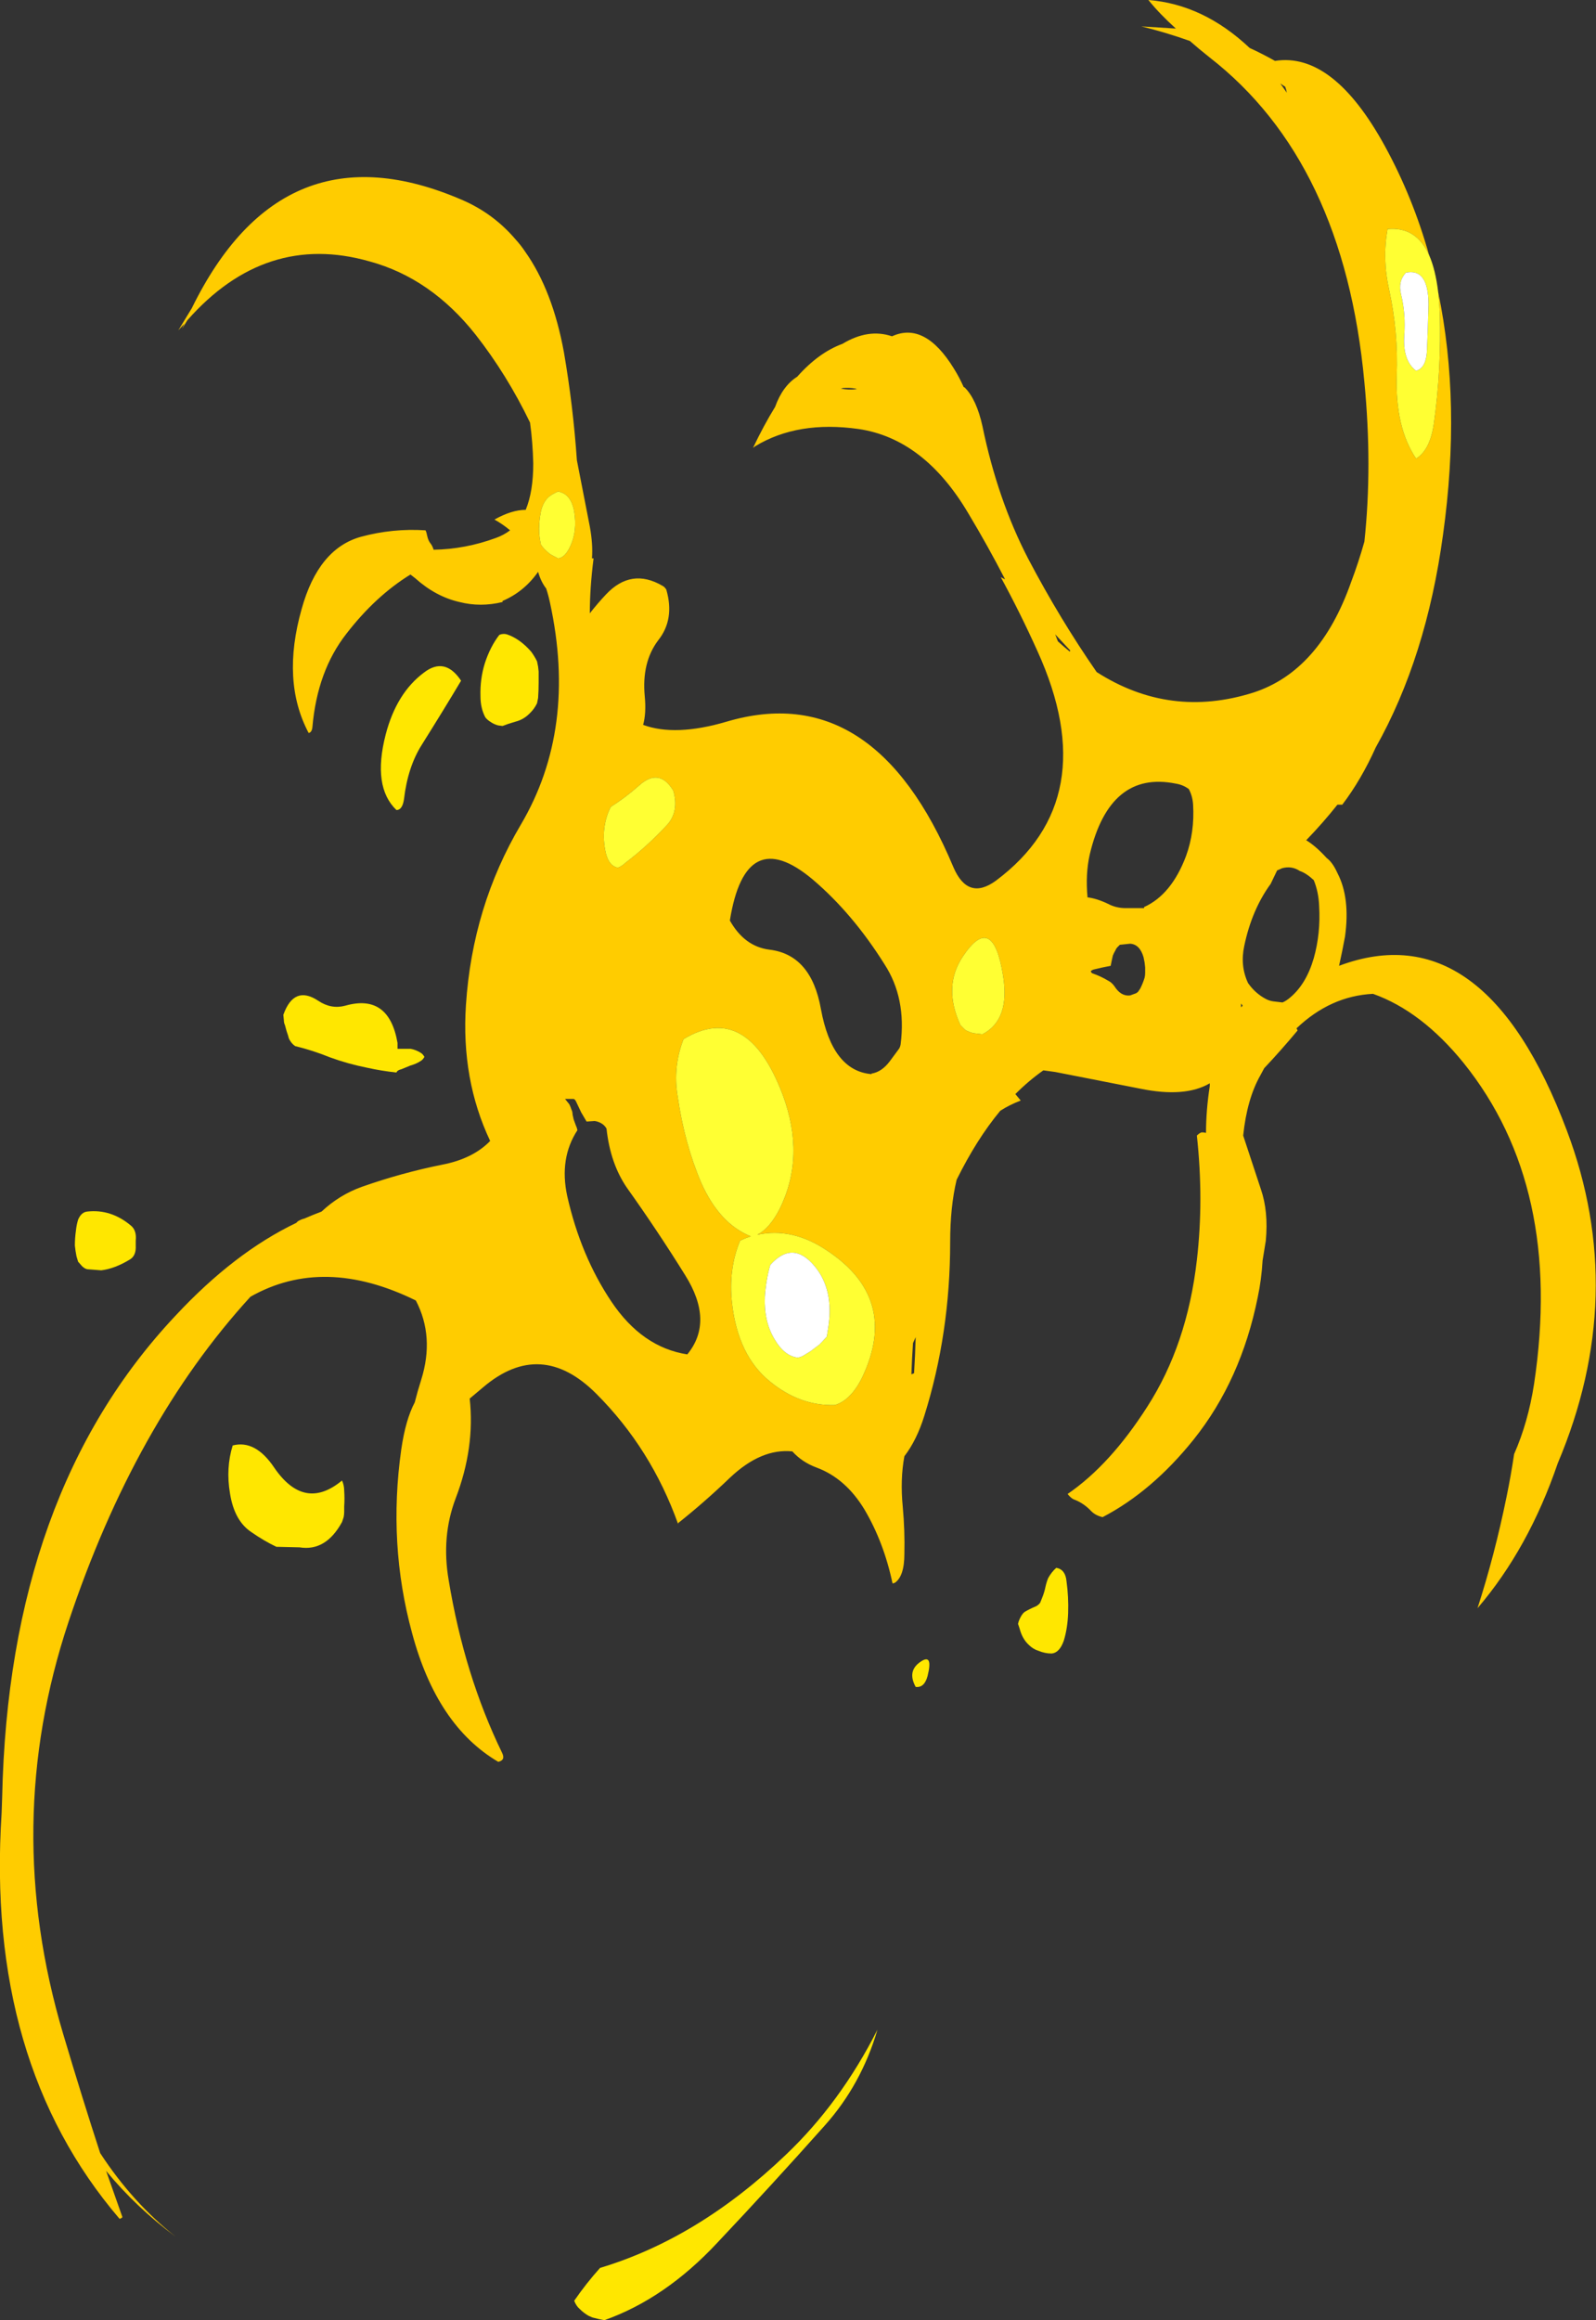 <?xml version="1.0" encoding="UTF-8" standalone="no"?>
<svg xmlns:ffdec="https://www.free-decompiler.com/flash" xmlns:xlink="http://www.w3.org/1999/xlink" ffdec:objectType="shape" height="215.25px" width="148.15px" xmlns="http://www.w3.org/2000/svg">
  <rect width="100%" height="100%" fill="#333333" stroke="none"/>
  <g transform="matrix(1.0, 0.0, 0.0, 1.0, 78.05, 78.1)">
    <path d="M19.0 69.1 Q19.1 68.65 19.25 68.3 19.55 67.75 20.0 67.35 20.85 67.5 20.95 68.6 21.15 70.05 21.1 71.55 21.05 72.95 20.7 74.1 20.3 75.25 19.55 75.3 18.95 75.3 18.35 75.05 17.85 74.9 17.45 74.5 16.85 73.95 16.6 73.0 L16.45 72.55 Q16.5 72.3 16.6 72.1 16.8 71.65 17.05 71.45 17.55 71.15 18.05 70.95 18.3 70.85 18.5 70.6 L18.7 70.1 Q18.9 69.6 19.0 69.1 M8.05 77.4 Q7.75 78.5 6.95 78.4 6.15 76.95 7.35 76.1 8.6 75.2 8.05 77.4 M-31.7 -19.2 Q-31.35 -19.35 -31.0 -19.25 -29.8 -18.85 -28.75 -17.65 -28.45 -17.25 -28.2 -16.75 -28.15 -16.5 -28.1 -16.25 L-28.05 -15.8 -28.05 -14.8 Q-28.05 -14.05 -28.1 -13.35 L-28.2 -12.85 Q-28.45 -12.35 -28.8 -12.0 -29.4 -11.35 -30.2 -11.15 -30.9 -10.95 -31.4 -10.75 L-31.8 -10.8 Q-32.2 -10.9 -32.55 -11.15 -32.8 -11.3 -33.0 -11.55 -33.45 -12.4 -33.45 -13.5 -33.5 -15.1 -33.05 -16.55 -32.55 -18.1 -31.7 -19.2 M-35.25 -14.95 Q-36.8 -12.35 -38.9 -9.0 -40.2 -6.95 -40.55 -3.95 -40.7 -2.95 -41.25 -2.95 -43.5 -5.1 -42.25 -9.95 -41.25 -13.8 -38.7 -15.7 -36.75 -17.2 -35.25 -14.95 M-39.95 20.75 L-40.8 21.1 Q-41.05 21.15 -41.2 21.3 L-41.25 21.4 Q-42.65 21.25 -44.0 20.95 -45.75 20.6 -47.4 20.0 -49.0 19.35 -50.65 18.95 -50.95 18.75 -51.15 18.4 -51.25 18.25 -51.3 18.0 L-51.45 17.55 -51.6 17.0 Q-51.7 16.8 -51.7 16.55 L-51.75 16.05 Q-50.75 13.25 -48.5 14.75 -47.3 15.55 -46.0 15.2 -41.95 14.05 -41.15 18.65 L-41.15 19.2 -39.95 19.2 Q-39.4 19.3 -38.95 19.6 -38.8 19.7 -38.65 19.95 -38.8 20.2 -38.95 20.3 -39.4 20.6 -39.95 20.75 M-69.95 34.3 Q-67.75 34.05 -65.9 35.6 -65.35 36.05 -65.45 37.0 L-65.45 37.45 Q-65.4 38.4 -66.0 38.75 -67.4 39.6 -68.65 39.75 L-69.95 39.65 Q-70.2 39.6 -70.45 39.35 L-70.8 38.95 -70.95 38.45 Q-71.05 37.95 -71.1 37.45 -71.1 36.75 -71.0 36.05 -70.95 35.55 -70.8 35.05 -70.5 34.35 -69.95 34.3 M-54.7 64.05 Q-56.3 63.0 -56.7 60.45 -57.1 58.1 -56.45 56.0 -54.35 55.45 -52.6 58.05 -49.8 62.15 -46.3 59.25 -46.1 59.7 -46.1 60.2 -46.05 60.95 -46.1 61.65 L-46.1 62.15 Q-46.1 62.4 -46.15 62.65 L-46.3 63.1 Q-47.8 65.85 -50.25 65.45 L-52.4 65.4 Q-53.55 64.85 -54.7 64.05 M-21.95 137.15 Q-22.5 137.05 -23.05 136.9 L-23.4 136.75 Q-23.85 136.5 -24.25 136.1 -24.55 135.85 -24.75 135.35 -23.65 133.75 -22.35 132.3 -13.2 129.55 -5.1 121.8 -0.05 117.0 3.4 110.2 1.9 115.3 -1.5 119.1 -6.4 124.6 -11.45 129.95 -16.3 135.15 -21.95 137.15" fill="#ffe700" fill-rule="evenodd" stroke="none"/>
    <path d="M55.45 -51.0 Q57.6 -40.7 55.9 -28.5 54.35 -17.1 49.65 -8.75 48.3 -5.75 46.55 -3.45 L46.1 -3.45 Q44.75 -1.75 43.2 -0.15 44.1 0.4 45.1 1.5 45.65 1.9 46.1 2.9 47.3 5.2 46.8 8.8 46.55 10.15 46.25 11.5 59.75 6.45 67.4 26.8 73.15 42.05 66.55 57.65 63.85 65.55 59.1 71.1 60.7 66.15 61.8 60.75 62.2 58.8 62.5 56.8 63.8 53.85 64.35 50.3 67.1 32.05 57.8 20.5 53.9 15.7 49.4 14.1 45.45 14.3 42.3 17.3 L42.4 17.5 Q40.9 19.3 39.3 21.0 L38.95 21.65 Q37.7 23.85 37.35 27.25 L39.0 32.25 Q39.7 34.3 39.45 37.0 39.3 37.95 39.15 38.85 39.05 40.6 38.7 42.25 37.15 49.95 32.75 55.45 28.9 60.25 24.3 62.65 23.65 62.5 23.25 62.1 22.6 61.4 21.75 61.05 21.4 60.95 21.05 60.5 25.0 57.8 28.45 52.4 32.15 46.65 33.05 38.8 33.7 33.2 33.05 27.25 33.3 27.0 33.5 26.95 33.7 26.95 33.9 27.0 33.9 24.9 34.25 22.65 L34.25 22.4 Q31.95 23.75 27.8 22.9 L19.9 21.35 18.8 21.2 Q17.45 22.15 16.2 23.4 L16.7 24.0 Q15.65 24.4 14.8 24.95 12.6 27.6 10.75 31.35 10.15 33.85 10.15 37.15 10.15 45.6 7.75 53.25 7.05 55.5 5.9 57.0 5.5 59.15 5.75 61.7 5.95 63.9 5.9 66.05 5.9 68.15 5.0 68.75 L4.8 68.8 Q4.0 65.0 2.2 61.95 0.45 59.05 -2.25 58.05 -3.6 57.55 -4.5 56.55 -7.4 56.25 -10.3 59.0 -12.7 61.3 -15.1 63.2 L-15.1 63.3 Q-17.6 56.3 -22.7 51.2 -27.85 46.05 -33.2 50.6 L-34.45 51.65 Q-33.95 56.2 -35.75 60.9 -37.1 64.45 -36.4 68.5 -34.95 77.3 -31.45 84.5 -31.1 85.2 -31.8 85.35 -37.5 82.0 -39.8 73.4 -42.05 65.15 -40.8 56.35 -40.4 53.6 -39.55 52.0 -39.3 51.0 -38.95 49.9 -37.7 45.9 -39.45 42.55 -48.0 38.35 -54.8 42.2 -65.55 53.95 -71.7 72.4 -77.95 91.2 -72.2 110.55 -70.4 116.6 -68.75 121.65 -65.75 126.25 -61.75 129.4 -65.4 126.7 -68.2 123.3 L-66.7 127.55 Q-66.65 127.65 -66.95 127.75 -79.4 113.2 -77.9 90.1 L-77.85 88.65 Q-77.25 60.4 -61.75 43.95 -56.3 38.1 -50.55 35.35 L-50.4 35.2 Q-50.05 35.0 -49.8 34.95 -49.0 34.6 -48.2 34.3 -46.55 32.75 -44.45 32.0 -40.75 30.7 -37.0 29.95 -34.15 29.4 -32.55 27.75 -35.25 22.05 -34.8 15.15 -34.2 6.0 -29.7 -1.6 -24.45 -10.5 -27.0 -22.2 -27.15 -22.9 -27.35 -23.5 -27.85 -24.15 -28.1 -25.05 -29.4 -23.2 -31.4 -22.35 L-31.4 -22.25 Q-33.45 -21.75 -35.4 -22.25 -37.6 -22.75 -39.5 -24.45 L-39.95 -24.8 Q-43.2 -22.8 -45.9 -19.3 -48.6 -15.85 -49.05 -10.65 -49.1 -10.15 -49.4 -10.1 -51.95 -14.9 -50.05 -21.6 -48.5 -27.2 -44.55 -28.3 -41.6 -29.1 -38.55 -28.9 -38.45 -28.7 -38.4 -28.4 -38.3 -27.95 -38.1 -27.7 -37.9 -27.45 -37.8 -27.1 -34.85 -27.15 -32.0 -28.2 -31.3 -28.45 -30.7 -28.9 -31.35 -29.45 -32.15 -29.9 -30.55 -30.8 -29.25 -30.8 -28.55 -32.5 -28.55 -35.1 -28.6 -37.1 -28.85 -38.9 -31.0 -43.35 -33.9 -47.05 -38.05 -52.3 -43.75 -53.85 -53.4 -56.6 -60.65 -48.4 L-61.15 -47.6 -60.95 -48.05 -61.5 -47.45 -60.25 -49.5 Q-51.8 -66.75 -35.15 -59.55 -32.25 -58.3 -30.2 -55.9 -29.7 -55.35 -29.3 -54.75 -26.75 -51.15 -25.7 -45.4 -24.85 -40.45 -24.5 -35.4 L-23.3 -29.25 Q-23.0 -27.6 -23.1 -26.3 L-22.95 -26.3 Q-23.3 -23.55 -23.3 -21.2 -22.6 -22.1 -21.8 -22.95 -19.45 -25.45 -16.55 -23.75 -16.35 -23.65 -16.2 -23.4 -15.4 -20.65 -16.95 -18.7 -18.5 -16.65 -18.2 -13.5 -18.05 -11.95 -18.35 -10.85 -15.35 -9.75 -10.6 -11.15 3.1 -15.2 10.45 2.35 11.8 5.5 14.4 3.6 24.5 -3.95 18.25 -17.7 16.65 -21.25 14.85 -24.55 L15.25 -24.35 Q13.65 -27.45 11.85 -30.45 7.75 -37.4 1.65 -38.3 -4.0 -39.1 -7.95 -36.7 L-8.15 -36.55 Q-7.15 -38.65 -6.1 -40.35 -5.4 -42.3 -4.05 -43.15 -2.05 -45.4 0.15 -46.2 2.55 -47.65 4.75 -46.9 7.8 -48.3 10.5 -43.9 11.0 -43.1 11.4 -42.2 L11.5 -42.15 Q12.6 -41.05 13.15 -38.55 14.55 -31.75 17.4 -26.25 20.35 -20.65 23.75 -15.75 30.55 -11.4 38.3 -13.85 44.45 -15.85 47.35 -24.05 48.05 -25.9 48.6 -27.85 49.35 -34.85 48.6 -42.65 46.7 -63.1 34.2 -72.8 33.25 -73.55 32.4 -74.3 30.15 -75.1 27.9 -75.65 L31.1 -75.45 Q29.6 -76.8 28.55 -78.1 33.65 -77.7 37.95 -73.65 39.15 -73.1 40.3 -72.45 45.7 -73.3 50.5 -64.55 53.1 -59.8 54.6 -54.45 53.4 -57.1 50.75 -56.85 50.25 -54.05 50.9 -51.2 51.75 -47.3 51.6 -43.25 51.45 -38.45 53.4 -35.55 54.7 -36.35 55.05 -38.8 55.75 -43.75 55.6 -49.1 55.55 -50.1 55.45 -51.0 M41.4 -69.5 Q41.35 -69.8 41.25 -70.05 L40.8 -70.35 41.4 -69.5 M0.2 -42.1 L0.0 -42.05 Q0.7 -41.9 1.5 -42.0 L1.35 -42.05 Q0.8 -42.15 0.2 -42.1 M21.25 -17.65 L21.3 -17.75 Q20.6 -18.5 19.9 -19.25 L20.15 -18.6 Q20.7 -18.1 21.25 -17.65 M32.7 -3.45 Q32.65 -4.25 32.3 -4.9 31.75 -5.3 31.1 -5.4 24.95 -6.65 23.1 1.2 22.7 3.0 22.9 5.15 23.75 5.25 24.8 5.75 25.55 6.15 26.45 6.15 L28.15 6.15 28.15 6.05 Q30.7 4.9 32.05 1.3 32.85 -0.9 32.7 -3.45 M40.95 2.45 Q40.75 2.55 40.5 2.65 L39.9 3.9 Q38.15 6.3 37.45 9.65 37.05 11.5 37.8 13.1 38.15 13.6 38.55 13.95 39.0 14.35 39.5 14.6 39.8 14.75 40.15 14.8 L41.0 14.9 Q41.35 14.75 41.7 14.45 43.2 13.2 43.9 10.8 44.55 8.5 44.4 5.95 44.35 4.65 43.9 3.55 43.2 2.9 42.6 2.7 41.85 2.2 40.95 2.45 M25.7 9.75 Q25.55 9.9 25.5 10.05 25.35 10.3 25.25 10.55 L25.15 11.0 25.05 11.5 Q24.25 11.65 23.45 11.85 23.3 11.9 23.2 12.0 23.25 12.15 23.35 12.2 24.1 12.45 24.85 12.9 25.15 13.05 25.4 13.4 26.0 14.35 26.85 14.25 L27.4 14.05 Q27.5 14.0 27.6 13.9 L27.8 13.6 Q28.05 13.1 28.2 12.6 28.25 12.4 28.25 12.15 L28.25 11.65 28.2 11.2 28.1 10.7 Q27.75 9.5 26.85 9.45 L25.9 9.55 Q25.8 9.65 25.7 9.75 M37.15 15.35 L37.3 15.2 37.15 15.0 37.15 15.35 M11.1 17.0 Q11.35 17.25 11.55 17.45 11.9 17.65 12.3 17.75 L13.15 17.85 Q15.75 16.5 15.05 12.35 14.1 6.5 11.35 10.6 9.45 13.4 11.1 17.0 M4.55 20.35 L5.4 19.2 Q5.5 19.05 5.55 18.8 6.1 14.5 4.05 11.35 1.1 6.65 -2.6 3.5 -8.85 -1.75 -10.3 7.3 -8.95 9.7 -6.65 10.0 -2.75 10.45 -1.85 15.5 -0.8 21.25 2.85 21.55 L2.85 21.5 Q3.8 21.35 4.55 20.35 M6.95 45.95 L6.7 46.5 Q6.6 47.95 6.55 49.4 L6.8 49.3 Q6.9 47.7 6.95 45.95 M-24.75 -30.65 Q-25.05 -32.3 -26.25 -32.5 -26.5 -32.4 -26.75 -32.25 -27.6 -31.8 -27.85 -30.6 -28.05 -29.6 -28.0 -28.6 -27.95 -28.1 -27.85 -27.6 -27.7 -27.35 -27.5 -27.15 -27.25 -26.9 -27.0 -26.7 -26.65 -26.5 -26.25 -26.3 -25.6 -26.35 -25.1 -27.45 -24.45 -28.85 -24.75 -30.65 M-18.7 -5.25 Q-20.0 -4.1 -21.35 -3.25 -21.8 -2.4 -21.95 -1.3 -22.1 -0.15 -21.8 1.1 -21.5 2.25 -20.7 2.4 -20.3 2.25 -20.0 1.95 -17.95 0.4 -16.1 -1.6 -15.0 -2.85 -15.55 -4.75 -16.85 -6.9 -18.7 -5.25 M-22.1 26.2 Q-22.45 25.95 -22.85 25.9 L-23.6 25.95 -24.1 25.1 -24.55 24.15 Q-24.65 23.9 -24.8 23.85 L-25.6 23.85 Q-25.4 24.1 -25.2 24.35 -25.1 24.55 -25.0 24.85 -24.9 25.05 -24.9 25.3 L-24.8 25.75 -24.6 26.3 Q-24.5 26.5 -24.45 26.75 -26.15 29.35 -25.4 32.85 -24.15 38.4 -21.3 42.65 -18.45 46.9 -14.25 47.55 -11.75 44.5 -14.45 40.2 -17.0 36.1 -19.85 32.1 -21.4 29.85 -21.75 26.6 -21.9 26.35 -22.1 26.2 M-14.6 18.3 Q-15.6 20.85 -15.15 23.6 -14.5 28.05 -12.95 31.65 -11.25 35.45 -8.35 36.6 -8.85 36.75 -9.35 37.0 -10.45 39.65 -10.1 42.8 -9.55 47.65 -6.6 50.05 -3.8 52.35 -0.55 52.25 0.95 51.8 2.0 49.65 5.45 42.35 -1.3 37.9 -4.5 35.75 -7.75 36.45 -6.6 35.85 -5.7 34.1 -3.25 29.2 -5.4 23.45 -8.7 14.75 -14.6 18.3" fill="#ffcc00" fill-rule="evenodd" stroke="none"/>
    <path d="M54.6 -54.45 Q55.2 -53.1 55.45 -51.0 55.55 -50.1 55.6 -49.1 55.75 -43.75 55.05 -38.8 54.7 -36.35 53.4 -35.55 51.45 -38.45 51.6 -43.25 51.75 -47.3 50.9 -51.2 50.25 -54.05 50.75 -56.85 53.4 -57.1 54.6 -54.45 M54.55 -49.85 Q54.55 -53.25 52.45 -52.8 51.7 -52.0 52.0 -50.8 52.45 -49.0 52.3 -46.95 52.15 -44.65 53.4 -43.7 54.3 -43.95 54.4 -45.45 54.5 -47.65 54.55 -49.85 M11.1 17.0 Q9.45 13.4 11.35 10.6 14.1 6.5 15.05 12.35 15.75 16.5 13.15 17.85 L12.3 17.75 Q11.9 17.65 11.55 17.45 11.35 17.25 11.1 17.0 M-24.75 -30.65 Q-24.45 -28.85 -25.1 -27.45 -25.6 -26.35 -26.25 -26.3 -26.65 -26.5 -27.0 -26.7 -27.25 -26.9 -27.5 -27.15 -27.7 -27.35 -27.85 -27.6 -27.95 -28.1 -28.0 -28.6 -28.05 -29.6 -27.85 -30.6 -27.6 -31.8 -26.75 -32.25 -26.5 -32.4 -26.25 -32.5 -25.05 -32.3 -24.75 -30.65 M-18.7 -5.25 Q-16.85 -6.9 -15.55 -4.75 -15.0 -2.85 -16.1 -1.6 -17.95 0.4 -20.0 1.95 -20.3 2.25 -20.7 2.4 -21.5 2.25 -21.8 1.1 -22.1 -0.15 -21.95 -1.3 -21.8 -2.4 -21.35 -3.25 -20.0 -4.1 -18.7 -5.25 M-14.6 18.3 Q-8.7 14.75 -5.4 23.45 -3.25 29.2 -5.7 34.1 -6.6 35.85 -7.75 36.45 -4.5 35.75 -1.3 37.9 5.45 42.35 2.0 49.65 0.95 51.8 -0.55 52.25 -3.8 52.35 -6.6 50.05 -9.55 47.65 -10.1 42.8 -10.45 39.65 -9.35 37.0 -8.85 36.75 -8.35 36.6 -11.25 35.45 -12.95 31.65 -14.5 28.05 -15.15 23.6 -15.6 20.85 -14.6 18.3 M-6.55 39.25 Q-6.95 40.65 -7.05 42.2 -7.15 44.5 -6.15 46.15 -5.25 47.7 -4.0 47.85 -3.7 47.8 -3.45 47.65 L-2.8 47.25 Q-2.4 46.95 -2.0 46.65 -1.65 46.3 -1.3 45.9 L-1.15 44.95 Q-0.65 41.55 -2.4 39.4 -4.45 36.9 -6.55 39.25" fill="#ffff33" fill-rule="evenodd" stroke="none"/>
    <path d="M54.55 -49.85 Q54.5 -47.65 54.4 -45.45 54.3 -43.95 53.4 -43.7 52.15 -44.65 52.3 -46.95 52.45 -49.0 52.0 -50.8 51.7 -52.0 52.45 -52.8 54.55 -53.25 54.55 -49.85 M-6.55 39.25 Q-4.45 36.9 -2.4 39.4 -0.65 41.55 -1.15 44.95 L-1.3 45.9 Q-1.65 46.3 -2.0 46.65 -2.4 46.95 -2.8 47.25 L-3.45 47.65 Q-3.7 47.8 -4.0 47.85 -5.25 47.7 -6.15 46.15 -7.15 44.5 -7.05 42.2 -6.95 40.65 -6.55 39.25" fill="#ffffff" fill-rule="evenodd" stroke="none"/>
  </g>
</svg>
